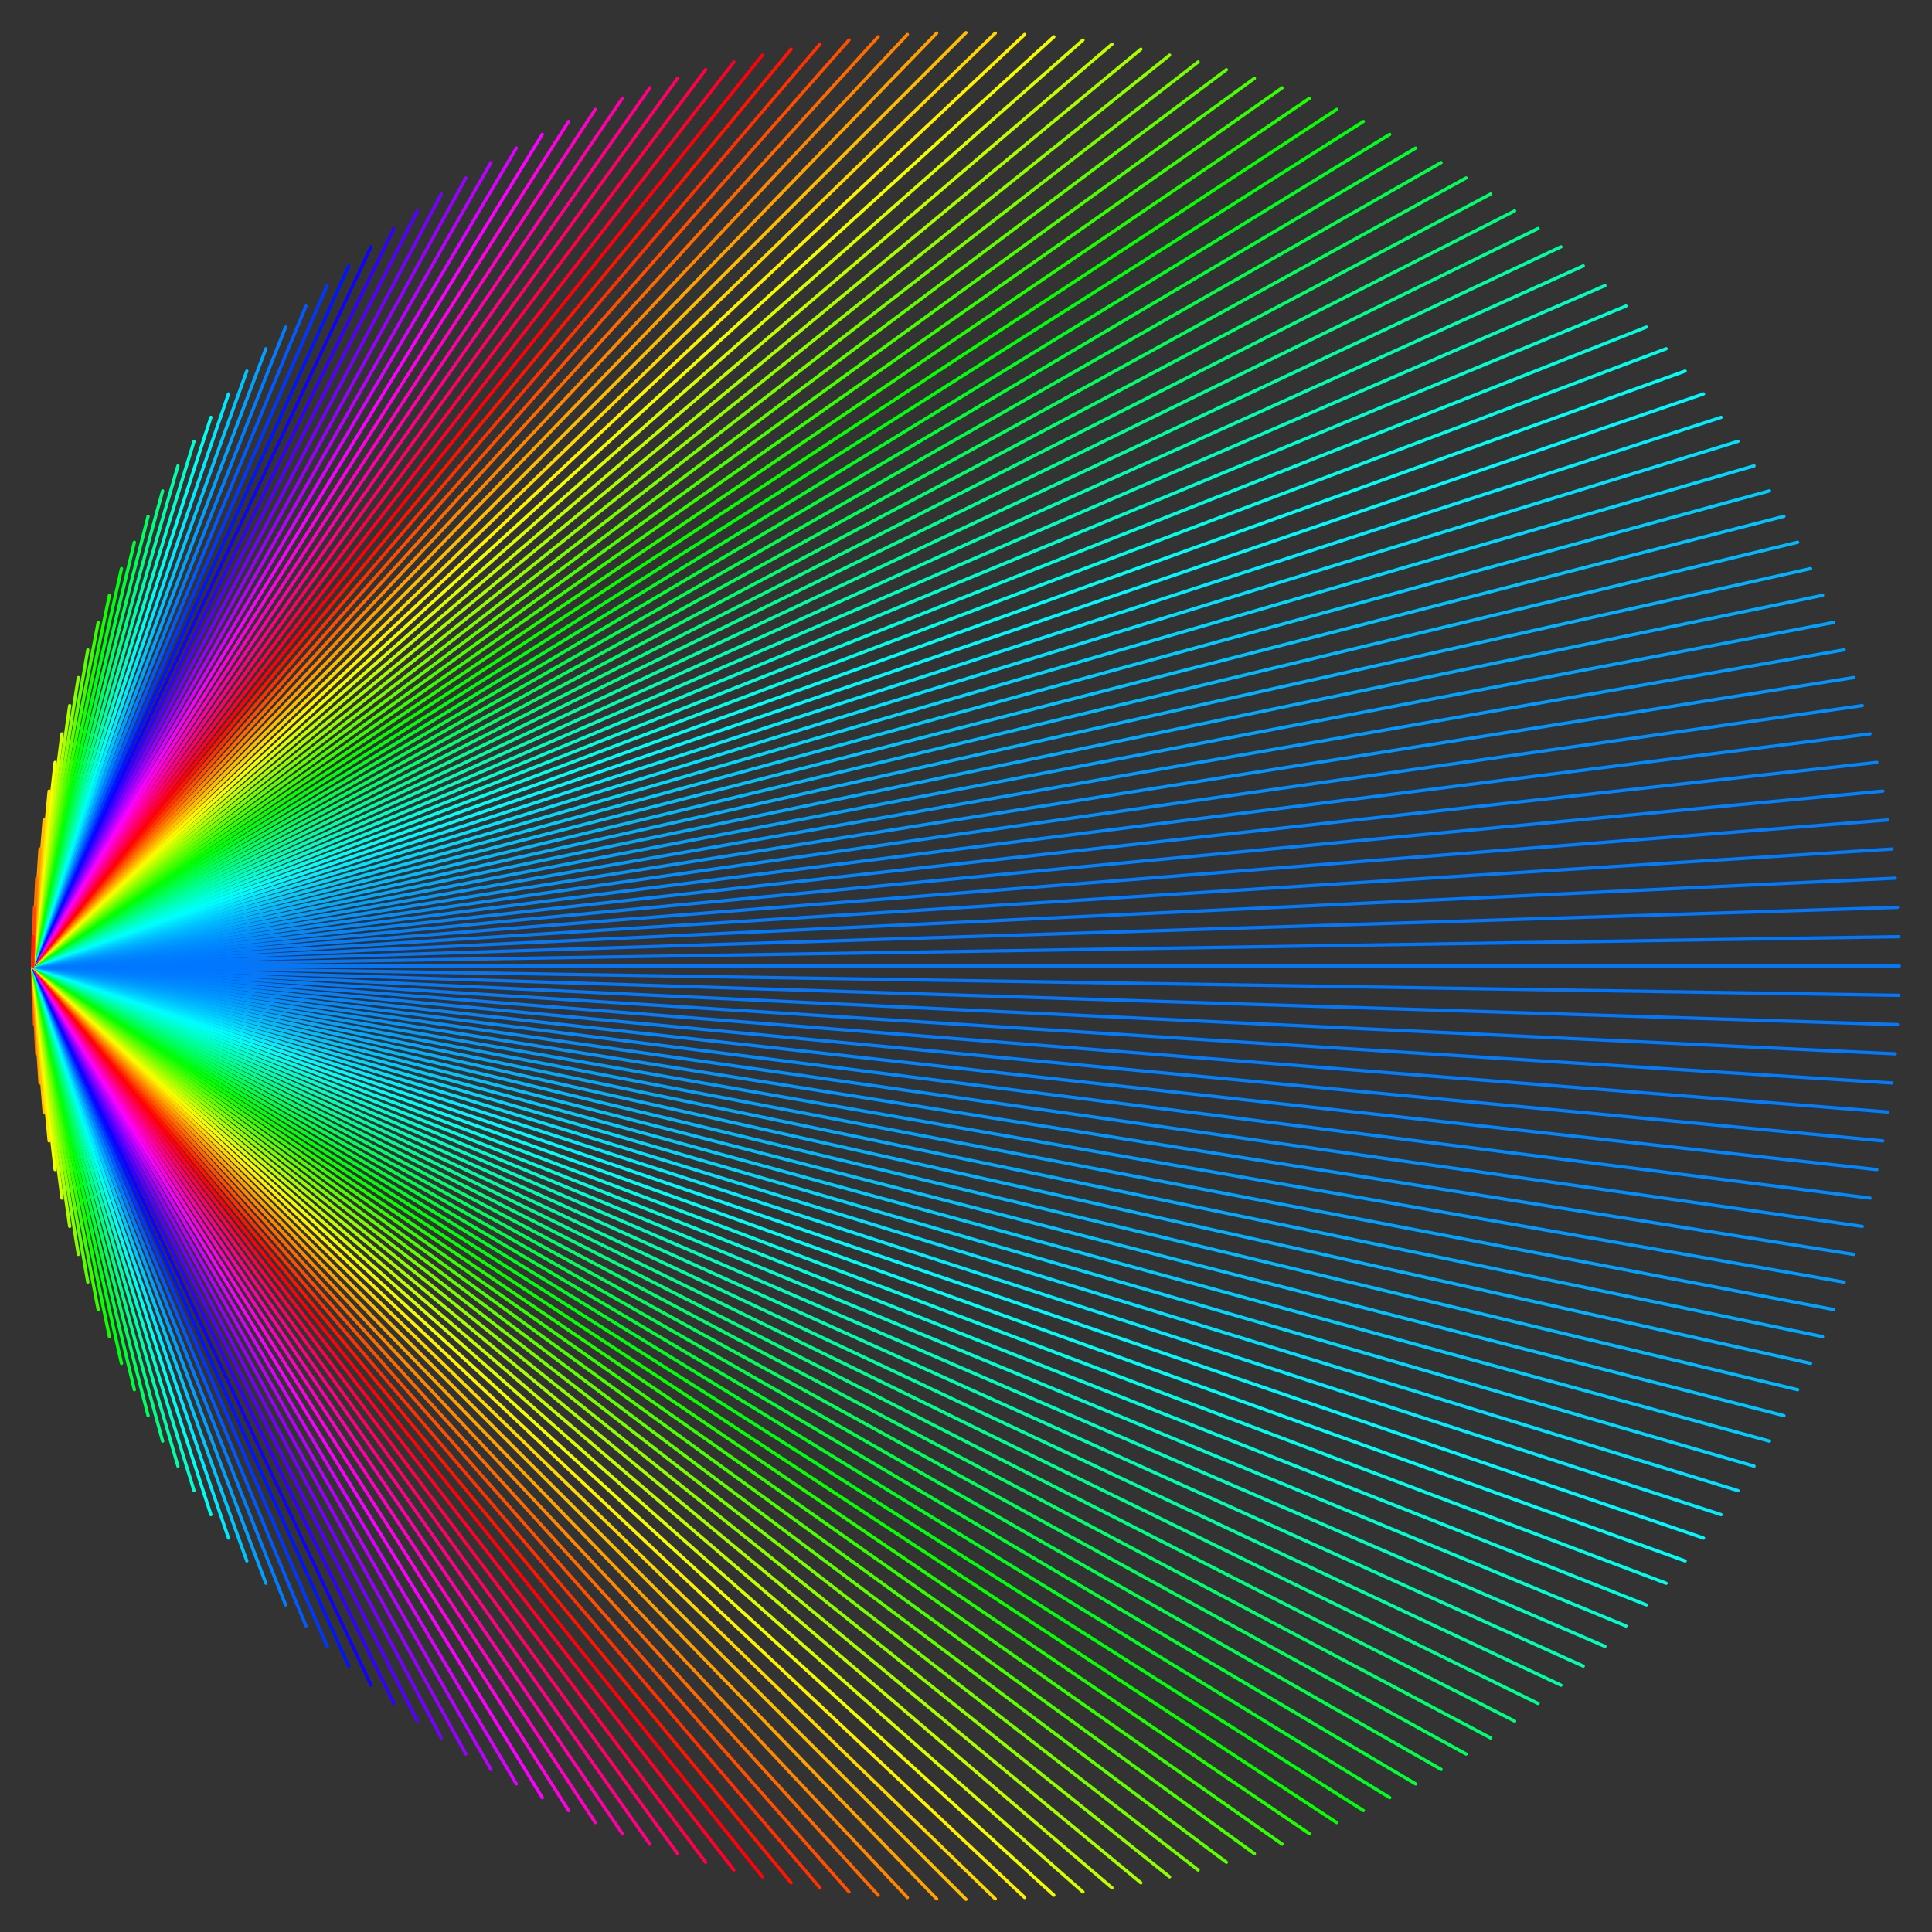 <svg height="592" version="1.1" width="592" xmlns="http://www.w3.org/2000/svg"><rect width="100%" height="100%" fill="#333333" stroke="none"/><defs></defs><line x1="10" x2="10" y1="296" y2="296" stroke="#ff0000" style="stroke-width: 1; stroke-linecap: round;"></line><line x1="10.141" x2="10" y1="304.983" y2="296" stroke="#ff2600" style="stroke-width: 1; stroke-linecap: round;"></line><line x1="10.564" x2="10" y1="313.958" y2="296" stroke="#ff4c00" style="stroke-width: 1; stroke-linecap: round;"></line><line x1="11.269" x2="10" y1="322.915" y2="296" stroke="#ff7300" style="stroke-width: 1; stroke-linecap: round;"></line><line x1="12.255" x2="10" y1="331.845" y2="296" stroke="#ff9900" style="stroke-width: 1; stroke-linecap: round;"></line><line x1="13.521" x2="10" y1="340.74" y2="296" stroke="#ffbf00" style="stroke-width: 1; stroke-linecap: round;"></line><line x1="15.066" x2="10" y1="349.591" y2="296" stroke="#ffe500" style="stroke-width: 1; stroke-linecap: round;"></line><line x1="16.888" x2="10" y1="358.389" y2="296" stroke="#f3ff00" style="stroke-width: 1; stroke-linecap: round;"></line><line x1="18.985" x2="10" y1="367.125" y2="296" stroke="#cdff00" style="stroke-width: 1; stroke-linecap: round;"></line><line x1="21.356" x2="10" y1="375.791" y2="296" stroke="#a7ff00" style="stroke-width: 1; stroke-linecap: round;"></line><line x1="23.998" x2="10" y1="384.379" y2="296" stroke="#82ff00" style="stroke-width: 1; stroke-linecap: round;"></line><line x1="26.908" x2="10" y1="392.879" y2="296" stroke="#5cff00" style="stroke-width: 1; stroke-linecap: round;"></line><line x1="30.084" x2="10" y1="401.284" y2="296" stroke="#36ff00" style="stroke-width: 1; stroke-linecap: round;"></line><line x1="33.522" x2="10" y1="409.584" y2="296" stroke="#11ff00" style="stroke-width: 1; stroke-linecap: round;"></line><line x1="37.219" x2="10" y1="417.773" y2="296" stroke="#00ff14" style="stroke-width: 1; stroke-linecap: round;"></line><line x1="41.172" x2="10" y1="425.841" y2="296" stroke="#00ff3a" style="stroke-width: 1; stroke-linecap: round;"></line><line x1="45.376" x2="10" y1="433.782" y2="296" stroke="#00ff5f" style="stroke-width: 1; stroke-linecap: round;"></line><line x1="49.828" x2="10" y1="441.586" y2="296" stroke="#00ff83" style="stroke-width: 1; stroke-linecap: round;"></line><line x1="54.522" x2="10" y1="449.246" y2="296" stroke="#00ffa8" style="stroke-width: 1; stroke-linecap: round;"></line><line x1="59.455" x2="10" y1="456.756" y2="296" stroke="#00ffcd" style="stroke-width: 1; stroke-linecap: round;"></line><line x1="64.621" x2="10" y1="464.107" y2="296" stroke="#00fff1" style="stroke-width: 1; stroke-linecap: round;"></line><line x1="70.016" x2="10" y1="471.291" y2="296" stroke="#00e9ff" style="stroke-width: 1; stroke-linecap: round;"></line><line x1="75.633" x2="10" y1="478.303" y2="296" stroke="#00c5ff" style="stroke-width: 1; stroke-linecap: round;"></line><line x1="81.468" x2="10" y1="485.135" y2="296" stroke="#00a1ff" style="stroke-width: 1; stroke-linecap: round;"></line><line x1="87.515" x2="10" y1="491.78" y2="296" stroke="#007dff" style="stroke-width: 1; stroke-linecap: round;"></line><line x1="93.767" x2="10" y1="498.233" y2="296" stroke="#005aff" style="stroke-width: 1; stroke-linecap: round;"></line><line x1="100.22" x2="10" y1="504.485" y2="296" stroke="#0037ff" style="stroke-width: 1; stroke-linecap: round;"></line><line x1="106.865" x2="10" y1="510.532" y2="296" stroke="#0014ff" style="stroke-width: 1; stroke-linecap: round;"></line><line x1="113.697" x2="10" y1="516.367" y2="296" stroke="#0f00ff" style="stroke-width: 1; stroke-linecap: round;"></line><line x1="120.709" x2="10" y1="521.984" y2="296" stroke="#3100ff" style="stroke-width: 1; stroke-linecap: round;"></line><line x1="127.893" x2="10" y1="527.379" y2="296" stroke="#5400ff" style="stroke-width: 1; stroke-linecap: round;"></line><line x1="135.244" x2="10" y1="532.545" y2="296" stroke="#7600ff" style="stroke-width: 1; stroke-linecap: round;"></line><line x1="142.754" x2="10" y1="537.478" y2="296" stroke="#9700ff" style="stroke-width: 1; stroke-linecap: round;"></line><line x1="150.414" x2="10" y1="542.172" y2="296" stroke="#b800ff" style="stroke-width: 1; stroke-linecap: round;"></line><line x1="158.218" x2="10" y1="546.624" y2="296" stroke="#d900ff" style="stroke-width: 1; stroke-linecap: round;"></line><line x1="166.159" x2="10" y1="550.828" y2="296" stroke="#fa00ff" style="stroke-width: 1; stroke-linecap: round;"></line><line x1="174.227" x2="10" y1="554.781" y2="296" stroke="#ff00e3" style="stroke-width: 1; stroke-linecap: round;"></line><line x1="182.416" x2="10" y1="558.478" y2="296" stroke="#ff00c3" style="stroke-width: 1; stroke-linecap: round;"></line><line x1="190.716" x2="10" y1="561.916" y2="296" stroke="#ff00a4" style="stroke-width: 1; stroke-linecap: round;"></line><line x1="199.121" x2="10" y1="565.092" y2="296" stroke="#ff0084" style="stroke-width: 1; stroke-linecap: round;"></line><line x1="207.621" x2="10" y1="568.002" y2="296" stroke="#ff0065" style="stroke-width: 1; stroke-linecap: round;"></line><line x1="216.209" x2="10" y1="570.644" y2="296" stroke="#ff0046" style="stroke-width: 1; stroke-linecap: round;"></line><line x1="224.875" x2="10" y1="573.015" y2="296" stroke="#ff0028" style="stroke-width: 1; stroke-linecap: round;"></line><line x1="233.611" x2="10" y1="575.112" y2="296" stroke="#ff000a" style="stroke-width: 1; stroke-linecap: round;"></line><line x1="242.409" x2="10" y1="576.934" y2="296" stroke="#ff1400" style="stroke-width: 1; stroke-linecap: round;"></line><line x1="251.26" x2="10" y1="578.479" y2="296" stroke="#ff3100" style="stroke-width: 1; stroke-linecap: round;"></line><line x1="260.155" x2="10" y1="579.745" y2="296" stroke="#ff4e00" style="stroke-width: 1; stroke-linecap: round;"></line><line x1="269.085" x2="10" y1="580.731" y2="296" stroke="#ff6a00" style="stroke-width: 1; stroke-linecap: round;"></line><line x1="278.042" x2="10" y1="581.436" y2="296" stroke="#ff8600" style="stroke-width: 1; stroke-linecap: round;"></line><line x1="287.017" x2="10" y1="581.859" y2="296" stroke="#ffa200" style="stroke-width: 1; stroke-linecap: round;"></line><line x1="296" x2="10" y1="582" y2="296" stroke="#ffbd00" style="stroke-width: 1; stroke-linecap: round;"></line><line x1="304.983" x2="10" y1="581.859" y2="296" stroke="#ffd800" style="stroke-width: 1; stroke-linecap: round;"></line><line x1="313.958" x2="10" y1="581.436" y2="296" stroke="#fff200" style="stroke-width: 1; stroke-linecap: round;"></line><line x1="322.915" x2="10" y1="580.731" y2="296" stroke="#f2ff00" style="stroke-width: 1; stroke-linecap: round;"></line><line x1="331.845" x2="10" y1="579.745" y2="296" stroke="#d8ff00" style="stroke-width: 1; stroke-linecap: round;"></line><line x1="340.74" x2="10" y1="578.479" y2="296" stroke="#bfff00" style="stroke-width: 1; stroke-linecap: round;"></line><line x1="349.591" x2="10" y1="576.934" y2="296" stroke="#a7ff00" style="stroke-width: 1; stroke-linecap: round;"></line><line x1="358.389" x2="10" y1="575.112" y2="296" stroke="#8fff00" style="stroke-width: 1; stroke-linecap: round;"></line><line x1="367.125" x2="10" y1="573.015" y2="296" stroke="#77ff00" style="stroke-width: 1; stroke-linecap: round;"></line><line x1="375.791" x2="10" y1="570.644" y2="296" stroke="#60ff00" style="stroke-width: 1; stroke-linecap: round;"></line><line x1="384.379" x2="10" y1="568.002" y2="296" stroke="#49ff00" style="stroke-width: 1; stroke-linecap: round;"></line><line x1="392.879" x2="10" y1="565.092" y2="296" stroke="#33ff00" style="stroke-width: 1; stroke-linecap: round;"></line><line x1="401.284" x2="10" y1="561.916" y2="296" stroke="#1dff00" style="stroke-width: 1; stroke-linecap: round;"></line><line x1="409.584" x2="10" y1="558.478" y2="296" stroke="#08ff00" style="stroke-width: 1; stroke-linecap: round;"></line><line x1="417.773" x2="10" y1="554.781" y2="296" stroke="#00ff0d" style="stroke-width: 1; stroke-linecap: round;"></line><line x1="425.841" x2="10" y1="550.828" y2="296" stroke="#00ff21" style="stroke-width: 1; stroke-linecap: round;"></line><line x1="433.782" x2="10" y1="546.624" y2="296" stroke="#00ff34" style="stroke-width: 1; stroke-linecap: round;"></line><line x1="441.586" x2="10" y1="542.172" y2="296" stroke="#00ff48" style="stroke-width: 1; stroke-linecap: round;"></line><line x1="449.246" x2="10" y1="537.478" y2="296" stroke="#00ff5a" style="stroke-width: 1; stroke-linecap: round;"></line><line x1="456.756" x2="10" y1="532.545" y2="296" stroke="#00ff6c" style="stroke-width: 1; stroke-linecap: round;"></line><line x1="464.107" x2="10" y1="527.379" y2="296" stroke="#00ff7e" style="stroke-width: 1; stroke-linecap: round;"></line><line x1="471.291" x2="10" y1="521.984" y2="296" stroke="#00ff8f" style="stroke-width: 1; stroke-linecap: round;"></line><line x1="478.303" x2="10" y1="516.367" y2="296" stroke="#00ffa0" style="stroke-width: 1; stroke-linecap: round;"></line><line x1="485.135" x2="10" y1="510.532" y2="296" stroke="#00ffb0" style="stroke-width: 1; stroke-linecap: round;"></line><line x1="491.78" x2="10" y1="504.485" y2="296" stroke="#00ffbf" style="stroke-width: 1; stroke-linecap: round;"></line><line x1="498.233" x2="10" y1="498.233" y2="296" stroke="#00ffce" style="stroke-width: 1; stroke-linecap: round;"></line><line x1="504.485" x2="10" y1="491.78" y2="296" stroke="#00ffdc" style="stroke-width: 1; stroke-linecap: round;"></line><line x1="510.532" x2="10" y1="485.135" y2="296" stroke="#00ffea" style="stroke-width: 1; stroke-linecap: round;"></line><line x1="516.367" x2="10" y1="478.303" y2="296" stroke="#00fff7" style="stroke-width: 1; stroke-linecap: round;"></line><line x1="521.984" x2="10" y1="471.291" y2="296" stroke="#00faff" style="stroke-width: 1; stroke-linecap: round;"></line><line x1="527.379" x2="10" y1="464.107" y2="296" stroke="#00eeff" style="stroke-width: 1; stroke-linecap: round;"></line><line x1="532.545" x2="10" y1="456.756" y2="296" stroke="#00e2ff" style="stroke-width: 1; stroke-linecap: round;"></line><line x1="537.478" x2="10" y1="449.246" y2="296" stroke="#00d8ff" style="stroke-width: 1; stroke-linecap: round;"></line><line x1="542.172" x2="10" y1="441.586" y2="296" stroke="#00cdff" style="stroke-width: 1; stroke-linecap: round;"></line><line x1="546.624" x2="10" y1="433.782" y2="296" stroke="#00c3ff" style="stroke-width: 1; stroke-linecap: round;"></line><line x1="550.828" x2="10" y1="425.841" y2="296" stroke="#00baff" style="stroke-width: 1; stroke-linecap: round;"></line><line x1="554.781" x2="10" y1="417.773" y2="296" stroke="#00b2ff" style="stroke-width: 1; stroke-linecap: round;"></line><line x1="558.478" x2="10" y1="409.584" y2="296" stroke="#00aaff" style="stroke-width: 1; stroke-linecap: round;"></line><line x1="561.916" x2="10" y1="401.284" y2="296" stroke="#00a2ff" style="stroke-width: 1; stroke-linecap: round;"></line><line x1="565.092" x2="10" y1="392.879" y2="296" stroke="#009bff" style="stroke-width: 1; stroke-linecap: round;"></line><line x1="568.002" x2="10" y1="384.379" y2="296" stroke="#0095ff" style="stroke-width: 1; stroke-linecap: round;"></line><line x1="570.644" x2="10" y1="375.791" y2="296" stroke="#008fff" style="stroke-width: 1; stroke-linecap: round;"></line><line x1="573.015" x2="10" y1="367.125" y2="296" stroke="#008aff" style="stroke-width: 1; stroke-linecap: round;"></line><line x1="575.112" x2="10" y1="358.389" y2="296" stroke="#0086ff" style="stroke-width: 1; stroke-linecap: round;"></line><line x1="576.934" x2="10" y1="349.591" y2="296" stroke="#0082ff" style="stroke-width: 1; stroke-linecap: round;"></line><line x1="578.479" x2="10" y1="340.74" y2="296" stroke="#007eff" style="stroke-width: 1; stroke-linecap: round;"></line><line x1="579.745" x2="10" y1="331.845" y2="296" stroke="#007cff" style="stroke-width: 1; stroke-linecap: round;"></line><line x1="580.731" x2="10" y1="322.915" y2="296" stroke="#007aff" style="stroke-width: 1; stroke-linecap: round;"></line><line x1="581.436" x2="10" y1="313.958" y2="296" stroke="#0078ff" style="stroke-width: 1; stroke-linecap: round;"></line><line x1="581.859" x2="10" y1="304.983" y2="296" stroke="#0077ff" style="stroke-width: 1; stroke-linecap: round;"></line><line x1="582" x2="10" y1="296" y2="296" stroke="#0077ff" style="stroke-width: 1; stroke-linecap: round;"></line><line x1="581.859" x2="10" y1="287.017" y2="296" stroke="#0077ff" style="stroke-width: 1; stroke-linecap: round;"></line><line x1="581.436" x2="10" y1="278.042" y2="296" stroke="#0078ff" style="stroke-width: 1; stroke-linecap: round;"></line><line x1="580.731" x2="10" y1="269.085" y2="296" stroke="#007aff" style="stroke-width: 1; stroke-linecap: round;"></line><line x1="579.745" x2="10" y1="260.155" y2="296" stroke="#007cff" style="stroke-width: 1; stroke-linecap: round;"></line><line x1="578.479" x2="10" y1="251.26" y2="296" stroke="#007eff" style="stroke-width: 1; stroke-linecap: round;"></line><line x1="576.934" x2="10" y1="242.409" y2="296" stroke="#0082ff" style="stroke-width: 1; stroke-linecap: round;"></line><line x1="575.112" x2="10" y1="233.611" y2="296" stroke="#0086ff" style="stroke-width: 1; stroke-linecap: round;"></line><line x1="573.015" x2="10" y1="224.875" y2="296" stroke="#008aff" style="stroke-width: 1; stroke-linecap: round;"></line><line x1="570.644" x2="10" y1="216.209" y2="296" stroke="#008fff" style="stroke-width: 1; stroke-linecap: round;"></line><line x1="568.002" x2="10" y1="207.621" y2="296" stroke="#0095ff" style="stroke-width: 1; stroke-linecap: round;"></line><line x1="565.092" x2="10" y1="199.121" y2="296" stroke="#009bff" style="stroke-width: 1; stroke-linecap: round;"></line><line x1="561.916" x2="10" y1="190.716" y2="296" stroke="#00a2ff" style="stroke-width: 1; stroke-linecap: round;"></line><line x1="558.478" x2="10" y1="182.416" y2="296" stroke="#00aaff" style="stroke-width: 1; stroke-linecap: round;"></line><line x1="554.781" x2="10" y1="174.227" y2="296" stroke="#00b2ff" style="stroke-width: 1; stroke-linecap: round;"></line><line x1="550.828" x2="10" y1="166.159" y2="296" stroke="#00baff" style="stroke-width: 1; stroke-linecap: round;"></line><line x1="546.624" x2="10" y1="158.218" y2="296" stroke="#00c3ff" style="stroke-width: 1; stroke-linecap: round;"></line><line x1="542.172" x2="10" y1="150.414" y2="296" stroke="#00cdff" style="stroke-width: 1; stroke-linecap: round;"></line><line x1="537.478" x2="10" y1="142.754" y2="296" stroke="#00d8ff" style="stroke-width: 1; stroke-linecap: round;"></line><line x1="532.545" x2="10" y1="135.244" y2="296" stroke="#00e2ff" style="stroke-width: 1; stroke-linecap: round;"></line><line x1="527.379" x2="10" y1="127.893" y2="296" stroke="#00eeff" style="stroke-width: 1; stroke-linecap: round;"></line><line x1="521.984" x2="10" y1="120.709" y2="296" stroke="#00faff" style="stroke-width: 1; stroke-linecap: round;"></line><line x1="516.367" x2="10" y1="113.697" y2="296" stroke="#00fff7" style="stroke-width: 1; stroke-linecap: round;"></line><line x1="510.532" x2="10" y1="106.865" y2="296" stroke="#00ffea" style="stroke-width: 1; stroke-linecap: round;"></line><line x1="504.485" x2="10" y1="100.22" y2="296" stroke="#00ffdc" style="stroke-width: 1; stroke-linecap: round;"></line><line x1="498.233" x2="10" y1="93.767" y2="296" stroke="#00ffce" style="stroke-width: 1; stroke-linecap: round;"></line><line x1="491.78" x2="10" y1="87.515" y2="296" stroke="#00ffbf" style="stroke-width: 1; stroke-linecap: round;"></line><line x1="485.135" x2="10" y1="81.468" y2="296" stroke="#00ffb0" style="stroke-width: 1; stroke-linecap: round;"></line><line x1="478.303" x2="10" y1="75.633" y2="296" stroke="#00ffa0" style="stroke-width: 1; stroke-linecap: round;"></line><line x1="471.291" x2="10" y1="70.016" y2="296" stroke="#00ff8f" style="stroke-width: 1; stroke-linecap: round;"></line><line x1="464.107" x2="10" y1="64.621" y2="296" stroke="#00ff7e" style="stroke-width: 1; stroke-linecap: round;"></line><line x1="456.756" x2="10" y1="59.455" y2="296" stroke="#00ff6c" style="stroke-width: 1; stroke-linecap: round;"></line><line x1="449.246" x2="10" y1="54.522" y2="296" stroke="#00ff5a" style="stroke-width: 1; stroke-linecap: round;"></line><line x1="441.586" x2="10" y1="49.828" y2="296" stroke="#00ff48" style="stroke-width: 1; stroke-linecap: round;"></line><line x1="433.782" x2="10" y1="45.376" y2="296" stroke="#00ff34" style="stroke-width: 1; stroke-linecap: round;"></line><line x1="425.841" x2="10" y1="41.172" y2="296" stroke="#00ff21" style="stroke-width: 1; stroke-linecap: round;"></line><line x1="417.773" x2="10" y1="37.219" y2="296" stroke="#00ff0d" style="stroke-width: 1; stroke-linecap: round;"></line><line x1="409.584" x2="10" y1="33.522" y2="296" stroke="#08ff00" style="stroke-width: 1; stroke-linecap: round;"></line><line x1="401.284" x2="10" y1="30.084" y2="296" stroke="#1dff00" style="stroke-width: 1; stroke-linecap: round;"></line><line x1="392.879" x2="10" y1="26.908" y2="296" stroke="#33ff00" style="stroke-width: 1; stroke-linecap: round;"></line><line x1="384.379" x2="10" y1="23.998" y2="296" stroke="#49ff00" style="stroke-width: 1; stroke-linecap: round;"></line><line x1="375.791" x2="10" y1="21.356" y2="296" stroke="#60ff00" style="stroke-width: 1; stroke-linecap: round;"></line><line x1="367.125" x2="10" y1="18.985" y2="296" stroke="#77ff00" style="stroke-width: 1; stroke-linecap: round;"></line><line x1="358.389" x2="10" y1="16.888" y2="296" stroke="#8fff00" style="stroke-width: 1; stroke-linecap: round;"></line><line x1="349.591" x2="10" y1="15.066" y2="296" stroke="#a7ff00" style="stroke-width: 1; stroke-linecap: round;"></line><line x1="340.74" x2="10" y1="13.521" y2="296" stroke="#bfff00" style="stroke-width: 1; stroke-linecap: round;"></line><line x1="331.845" x2="10" y1="12.255" y2="296" stroke="#d8ff00" style="stroke-width: 1; stroke-linecap: round;"></line><line x1="322.915" x2="10" y1="11.269" y2="296" stroke="#f2ff00" style="stroke-width: 1; stroke-linecap: round;"></line><line x1="313.958" x2="10" y1="10.564" y2="296" stroke="#fff200" style="stroke-width: 1; stroke-linecap: round;"></line><line x1="304.983" x2="10" y1="10.141" y2="296" stroke="#ffd800" style="stroke-width: 1; stroke-linecap: round;"></line><line x1="296" x2="10" y1="10" y2="296" stroke="#ffbd00" style="stroke-width: 1; stroke-linecap: round;"></line><line x1="287.017" x2="10" y1="10.141" y2="296" stroke="#ffa200" style="stroke-width: 1; stroke-linecap: round;"></line><line x1="278.042" x2="10" y1="10.564" y2="296" stroke="#ff8600" style="stroke-width: 1; stroke-linecap: round;"></line><line x1="269.085" x2="10" y1="11.269" y2="296" stroke="#ff6a00" style="stroke-width: 1; stroke-linecap: round;"></line><line x1="260.155" x2="10" y1="12.255" y2="296" stroke="#ff4e00" style="stroke-width: 1; stroke-linecap: round;"></line><line x1="251.26" x2="10" y1="13.521" y2="296" stroke="#ff3100" style="stroke-width: 1; stroke-linecap: round;"></line><line x1="242.409" x2="10" y1="15.066" y2="296" stroke="#ff1400" style="stroke-width: 1; stroke-linecap: round;"></line><line x1="233.611" x2="10" y1="16.888" y2="296" stroke="#ff000a" style="stroke-width: 1; stroke-linecap: round;"></line><line x1="224.875" x2="10" y1="18.985" y2="296" stroke="#ff0028" style="stroke-width: 1; stroke-linecap: round;"></line><line x1="216.209" x2="10" y1="21.356" y2="296" stroke="#ff0046" style="stroke-width: 1; stroke-linecap: round;"></line><line x1="207.621" x2="10" y1="23.998" y2="296" stroke="#ff0065" style="stroke-width: 1; stroke-linecap: round;"></line><line x1="199.121" x2="10" y1="26.908" y2="296" stroke="#ff0084" style="stroke-width: 1; stroke-linecap: round;"></line><line x1="190.716" x2="10" y1="30.084" y2="296" stroke="#ff00a4" style="stroke-width: 1; stroke-linecap: round;"></line><line x1="182.416" x2="10" y1="33.522" y2="296" stroke="#ff00c3" style="stroke-width: 1; stroke-linecap: round;"></line><line x1="174.227" x2="10" y1="37.219" y2="296" stroke="#ff00e3" style="stroke-width: 1; stroke-linecap: round;"></line><line x1="166.159" x2="10" y1="41.172" y2="296" stroke="#fa00ff" style="stroke-width: 1; stroke-linecap: round;"></line><line x1="158.218" x2="10" y1="45.376" y2="296" stroke="#d900ff" style="stroke-width: 1; stroke-linecap: round;"></line><line x1="150.414" x2="10" y1="49.828" y2="296" stroke="#b800ff" style="stroke-width: 1; stroke-linecap: round;"></line><line x1="142.754" x2="10" y1="54.522" y2="296" stroke="#9700ff" style="stroke-width: 1; stroke-linecap: round;"></line><line x1="135.244" x2="10" y1="59.455" y2="296" stroke="#7600ff" style="stroke-width: 1; stroke-linecap: round;"></line><line x1="127.893" x2="10" y1="64.621" y2="296" stroke="#5400ff" style="stroke-width: 1; stroke-linecap: round;"></line><line x1="120.709" x2="10" y1="70.016" y2="296" stroke="#3100ff" style="stroke-width: 1; stroke-linecap: round;"></line><line x1="113.697" x2="10" y1="75.633" y2="296" stroke="#0f00ff" style="stroke-width: 1; stroke-linecap: round;"></line><line x1="106.865" x2="10" y1="81.468" y2="296" stroke="#0014ff" style="stroke-width: 1; stroke-linecap: round;"></line><line x1="100.22" x2="10" y1="87.515" y2="296" stroke="#0037ff" style="stroke-width: 1; stroke-linecap: round;"></line><line x1="93.767" x2="10" y1="93.767" y2="296" stroke="#005aff" style="stroke-width: 1; stroke-linecap: round;"></line><line x1="87.515" x2="10" y1="100.22" y2="296" stroke="#007dff" style="stroke-width: 1; stroke-linecap: round;"></line><line x1="81.468" x2="10" y1="106.865" y2="296" stroke="#00a1ff" style="stroke-width: 1; stroke-linecap: round;"></line><line x1="75.633" x2="10" y1="113.697" y2="296" stroke="#00c5ff" style="stroke-width: 1; stroke-linecap: round;"></line><line x1="70.016" x2="10" y1="120.709" y2="296" stroke="#00e9ff" style="stroke-width: 1; stroke-linecap: round;"></line><line x1="64.621" x2="10" y1="127.893" y2="296" stroke="#00fff1" style="stroke-width: 1; stroke-linecap: round;"></line><line x1="59.455" x2="10" y1="135.244" y2="296" stroke="#00ffcd" style="stroke-width: 1; stroke-linecap: round;"></line><line x1="54.522" x2="10" y1="142.754" y2="296" stroke="#00ffa8" style="stroke-width: 1; stroke-linecap: round;"></line><line x1="49.828" x2="10" y1="150.414" y2="296" stroke="#00ff83" style="stroke-width: 1; stroke-linecap: round;"></line><line x1="45.376" x2="10" y1="158.218" y2="296" stroke="#00ff5f" style="stroke-width: 1; stroke-linecap: round;"></line><line x1="41.172" x2="10" y1="166.159" y2="296" stroke="#00ff3a" style="stroke-width: 1; stroke-linecap: round;"></line><line x1="37.219" x2="10" y1="174.227" y2="296" stroke="#00ff14" style="stroke-width: 1; stroke-linecap: round;"></line><line x1="33.522" x2="10" y1="182.416" y2="296" stroke="#11ff00" style="stroke-width: 1; stroke-linecap: round;"></line><line x1="30.084" x2="10" y1="190.716" y2="296" stroke="#36ff00" style="stroke-width: 1; stroke-linecap: round;"></line><line x1="26.908" x2="10" y1="199.121" y2="296" stroke="#5cff00" style="stroke-width: 1; stroke-linecap: round;"></line><line x1="23.998" x2="10" y1="207.621" y2="296" stroke="#82ff00" style="stroke-width: 1; stroke-linecap: round;"></line><line x1="21.356" x2="10" y1="216.209" y2="296" stroke="#a7ff00" style="stroke-width: 1; stroke-linecap: round;"></line><line x1="18.985" x2="10" y1="224.875" y2="296" stroke="#cdff00" style="stroke-width: 1; stroke-linecap: round;"></line><line x1="16.888" x2="10" y1="233.611" y2="296" stroke="#f3ff00" style="stroke-width: 1; stroke-linecap: round;"></line><line x1="15.066" x2="10" y1="242.409" y2="296" stroke="#ffe500" style="stroke-width: 1; stroke-linecap: round;"></line><line x1="13.521" x2="10" y1="251.26" y2="296" stroke="#ffbf00" style="stroke-width: 1; stroke-linecap: round;"></line><line x1="12.255" x2="10" y1="260.155" y2="296" stroke="#ff9900" style="stroke-width: 1; stroke-linecap: round;"></line><line x1="11.269" x2="10" y1="269.085" y2="296" stroke="#ff7300" style="stroke-width: 1; stroke-linecap: round;"></line><line x1="10.564" x2="10" y1="278.042" y2="296" stroke="#ff4c00" style="stroke-width: 1; stroke-linecap: round;"></line><line x1="10.141" x2="10" y1="287.017" y2="296" stroke="#ff2600" style="stroke-width: 1; stroke-linecap: round;"></line></svg>
